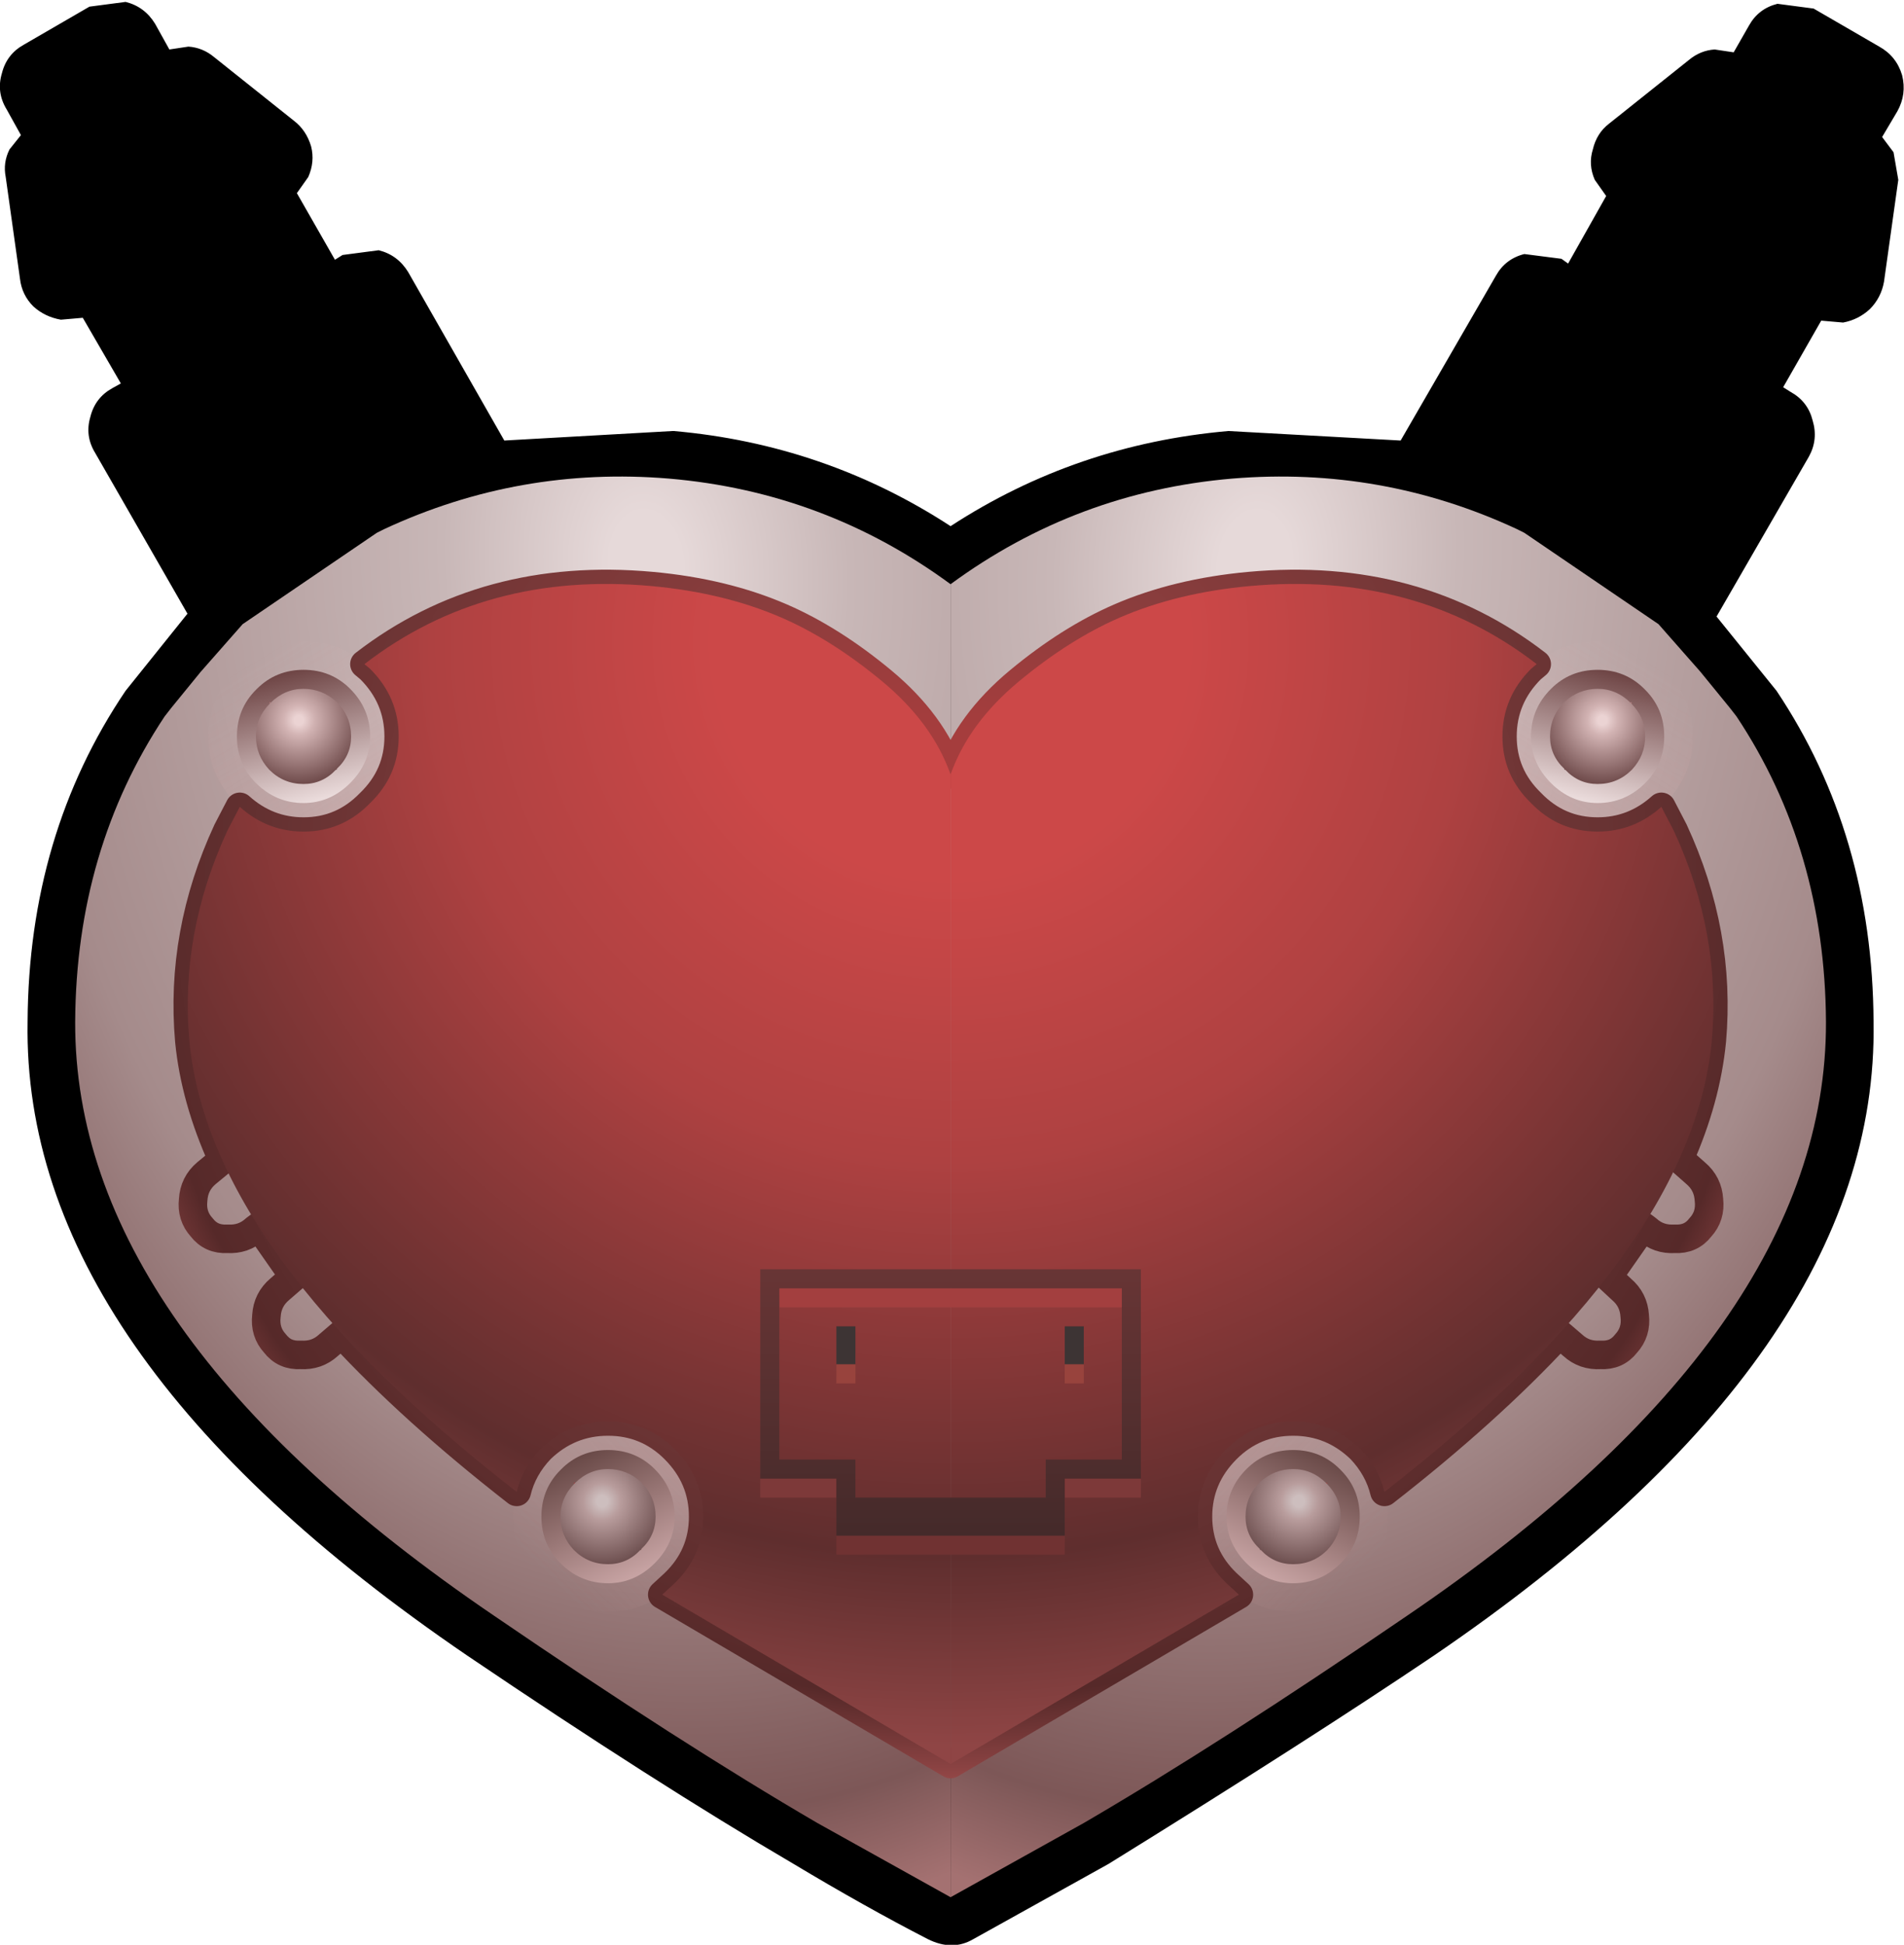 <?xml version="1.0" encoding="UTF-8" standalone="no"?>
<svg xmlns:xlink="http://www.w3.org/1999/xlink" height="102.2px" width="100.05px" xmlns="http://www.w3.org/2000/svg">
  <g transform="matrix(1.0, 0.0, 0.0, 1.0, 49.95, 49.7)">
    <path d="M34.6 -43.2 L38.8 -46.55 Q39.4 -47.05 40.15 -47.1 L41.15 -46.95 41.95 -48.35 Q42.45 -49.25 43.45 -49.5 L45.35 -49.25 48.8 -47.25 Q49.7 -46.75 50.0 -45.75 50.25 -44.75 49.75 -43.85 L48.95 -42.5 49.55 -41.7 49.8 -40.25 49.05 -34.9 Q48.9 -34.05 48.3 -33.45 47.7 -32.9 46.9 -32.75 L45.75 -32.85 43.75 -29.35 44.15 -29.1 Q45.05 -28.6 45.3 -27.6 45.6 -26.6 45.1 -25.7 L40.25 -17.3 43.4 -13.4 Q48.45 -5.85 48.5 4.0 48.8 21.35 25.4 37.3 18.8 41.75 8.3 48.25 L1.2 52.2 Q0.1 52.85 -1.2 52.2 -4.5 50.5 -8.25 48.25 -15.5 44.0 -25.4 37.3 -48.8 21.35 -48.5 4.0 -48.45 -5.85 -43.35 -13.4 L-40.1 -17.45 -44.95 -25.9 Q-45.5 -26.8 -45.2 -27.8 -44.95 -28.8 -44.05 -29.3 L-43.6 -29.55 -45.6 -33.0 -46.75 -32.9 Q-47.6 -33.05 -48.2 -33.6 -48.8 -34.2 -48.9 -35.05 L-49.65 -40.4 Q-49.8 -41.15 -49.45 -41.85 L-48.85 -42.6 -49.6 -43.95 Q-50.15 -44.85 -49.85 -45.85 -49.6 -46.85 -48.7 -47.35 L-45.25 -49.35 -43.35 -49.6 Q-42.35 -49.35 -41.8 -48.45 L-41.05 -47.1 -40.05 -47.25 Q-39.3 -47.2 -38.7 -46.7 L-34.5 -43.35 Q-33.85 -42.85 -33.6 -42.0 -33.4 -41.2 -33.75 -40.4 L-34.35 -39.55 -32.35 -36.05 -31.95 -36.3 -30.05 -36.55 Q-29.05 -36.3 -28.5 -35.4 L-23.45 -26.55 -14.6 -27.05 -14.55 -27.05 Q-6.6 -26.35 0.0 -22.05 6.6 -26.35 14.6 -27.05 L23.65 -26.55 28.65 -35.2 Q29.15 -36.1 30.15 -36.35 L32.1 -36.1 32.45 -35.85 34.45 -39.4 33.85 -40.25 Q33.5 -41.05 33.75 -41.85 33.95 -42.7 34.6 -43.2" fill="#000000" fill-rule="evenodd" stroke="none"/>
    <path d="M0.0 -19.0 Q6.6 -23.85 14.8 -24.55 22.65 -25.2 29.75 -21.9 L30.15 -21.7 37.2 -16.9 39.4 -14.4 40.95 -12.5 41.3 -12.05 Q45.95 -5.05 46.0 4.0 46.05 20.2 24.0 35.2 14.2 41.9 7.0 46.1 L0.0 50.0 0.0 -19.0" fill="url(#gradient0)" fill-rule="evenodd" stroke="none"/>
    <path d="M0.0 -19.0 L0.0 50.0 -7.0 46.1 Q-14.2 41.9 -24.0 35.2 -46.05 20.2 -46.0 4.0 -45.95 -5.05 -41.3 -12.05 L-40.95 -12.5 -39.4 -14.4 -37.2 -16.9 -30.15 -21.7 -29.75 -21.9 Q-22.65 -25.2 -14.8 -24.55 -6.6 -23.85 0.0 -19.0" fill="url(#gradient1)" fill-rule="evenodd" stroke="none"/>
    <path d="M37.55 -14.55 Q39.0 -13.05 39.0 -11.0 39.0 -8.95 37.55 -7.5 36.05 -6.0 34.0 -6.0 31.95 -6.0 30.5 -7.5 29.0 -8.95 29.0 -11.0 29.0 -13.05 30.5 -14.55 31.95 -16.0 34.0 -16.0 36.05 -16.0 37.55 -14.55" fill="url(#gradient2)" fill-rule="evenodd" stroke="none"/>
    <path d="M-30.5 -7.5 Q-31.95 -6.0 -34.0 -6.0 -36.05 -6.0 -37.55 -7.5 -39.0 -8.95 -39.0 -11.0 -39.0 -13.05 -37.55 -14.55 -36.05 -16.0 -34.0 -16.0 -31.95 -16.0 -30.5 -14.55 -29.0 -13.05 -29.0 -11.0 -29.0 -8.95 -30.5 -7.5" fill="url(#gradient3)" fill-rule="evenodd" stroke="none"/>
    <path d="M-13.0 30.0 Q-13.0 32.05 -14.5 33.5 -15.95 35.0 -18.0 35.0 -20.05 35.0 -21.55 33.5 -23.0 32.05 -23.0 30.0 -23.0 27.95 -21.55 26.45 -20.05 25.0 -18.0 25.0 -15.95 25.0 -14.5 26.45 -13.0 27.95 -13.0 30.0" fill="url(#gradient4)" fill-rule="evenodd" stroke="none"/>
    <path d="M13.0 30.0 Q13.0 27.95 14.5 26.45 15.95 25.0 18.0 25.0 20.05 25.0 21.55 26.45 23.0 27.95 23.0 30.0 23.0 32.05 21.55 33.5 20.05 35.0 18.0 35.0 15.95 35.0 14.5 33.5 13.0 32.05 13.0 30.0" fill="url(#gradient5)" fill-rule="evenodd" stroke="none"/>
    <path d="M-34.0 -14.5 Q-32.55 -14.5 -31.55 -13.5 -30.5 -12.45 -30.5 -11.0 -30.5 -9.6 -31.55 -8.55 -32.6 -7.5 -34.0 -7.5 -35.45 -7.5 -36.5 -8.55 -37.5 -9.55 -37.5 -11.0 -37.5 -12.45 -36.5 -13.45 L-36.45 -13.5 Q-35.45 -14.5 -34.0 -14.5" fill="url(#gradient6)" fill-rule="evenodd" stroke="none"/>
    <path d="M-21.5 30.0 Q-21.5 28.55 -20.5 27.55 L-20.45 27.5 Q-19.45 26.5 -18.0 26.5 -16.55 26.5 -15.55 27.5 -14.5 28.55 -14.5 30.0 -14.5 31.4 -15.55 32.45 -16.6 33.5 -18.0 33.5 -19.45 33.5 -20.5 32.45 -21.5 31.45 -21.5 30.0" fill="url(#gradient7)" fill-rule="evenodd" stroke="none"/>
    <path d="M31.55 -13.5 Q32.55 -14.5 34.0 -14.5 35.45 -14.5 36.45 -13.5 L36.5 -13.45 Q37.5 -12.45 37.5 -11.0 37.5 -9.55 36.5 -8.55 35.45 -7.5 34.0 -7.5 32.6 -7.5 31.55 -8.55 30.5 -9.6 30.5 -11.0 30.5 -12.45 31.55 -13.5" fill="url(#gradient8)" fill-rule="evenodd" stroke="none"/>
    <path d="M14.5 30.0 Q14.5 28.55 15.55 27.5 16.55 26.5 18.0 26.5 19.45 26.5 20.45 27.5 L20.5 27.55 Q21.5 28.55 21.5 30.0 21.5 31.45 20.5 32.45 19.45 33.5 18.0 33.5 16.6 33.5 15.55 32.45 14.5 31.4 14.5 30.0" fill="url(#gradient9)" fill-rule="evenodd" stroke="none"/>
    <path d="M35.8 -12.75 L35.8 -12.8 35.8 -12.75" fill="url(#gradient10)" fill-rule="evenodd" stroke="none"/>
    <path d="M19.8 28.25 L19.8 28.2 19.8 28.25" fill="url(#gradient11)" fill-rule="evenodd" stroke="none"/>
    <path d="M-19.75 28.25 L-19.8 28.25 -19.75 28.2 -19.75 28.25" fill="url(#gradient12)" fill-rule="evenodd" stroke="none"/>
    <path d="M-35.75 -12.75 L-35.8 -12.75 -35.75 -12.8 -35.75 -12.75" fill="url(#gradient13)" fill-rule="evenodd" stroke="none"/>
    <path d="M-35.75 -12.75 Q-35.0 -13.5 -34.0 -13.5 -33.0 -13.5 -32.25 -12.8 -31.5 -12.05 -31.5 -11.0 -31.5 -10.0 -32.25 -9.3 L-32.25 -9.25 -32.3 -9.25 Q-33.0 -8.5 -34.0 -8.5 -35.05 -8.5 -35.8 -9.25 -36.5 -10.0 -36.5 -11.0 -36.5 -12.0 -35.75 -12.75" fill="url(#gradient14)" fill-rule="evenodd" stroke="none"/>
    <path d="M32.25 -12.8 Q33.0 -13.5 34.0 -13.5 35.0 -13.5 35.75 -12.75 36.5 -12.0 36.5 -11.0 36.5 -10.0 35.8 -9.25 35.05 -8.5 34.0 -8.5 33.0 -8.5 32.3 -9.25 L32.25 -9.25 32.25 -9.3 Q31.5 -10.0 31.5 -11.0 31.5 -12.05 32.25 -12.8" fill="url(#gradient15)" fill-rule="evenodd" stroke="none"/>
    <path d="M35.75 -12.8 L35.8 -12.75 35.75 -12.75 35.75 -12.8" fill="url(#gradient16)" fill-rule="evenodd" stroke="none"/>
    <path d="M19.75 28.25 L19.75 28.2 19.8 28.25 19.75 28.25" fill="url(#gradient17)" fill-rule="evenodd" stroke="none"/>
    <path d="M-19.75 28.25 Q-19.0 27.5 -18.0 27.5 -17.0 27.5 -16.25 28.2 -15.5 28.95 -15.5 30.0 -15.5 31.0 -16.25 31.7 L-16.25 31.75 -16.3 31.75 Q-17.0 32.5 -18.0 32.5 -19.05 32.5 -19.8 31.75 -20.5 31.0 -20.5 30.0 -20.5 29.0 -19.75 28.25" fill="url(#gradient18)" fill-rule="evenodd" stroke="none"/>
    <path d="M15.5 30.0 Q15.5 28.95 16.25 28.2 17.0 27.5 18.0 27.5 19.0 27.5 19.75 28.25 20.5 29.0 20.5 30.0 20.5 31.0 19.8 31.75 19.05 32.5 18.0 32.5 17.0 32.5 16.3 31.75 L16.25 31.75 16.25 31.7 Q15.5 31.0 15.5 30.0" fill="url(#gradient19)" fill-rule="evenodd" stroke="none"/>
    <path d="M0.0 -9.0 Q-0.95 -11.7 -3.6 -13.9 -6.25 -16.1 -8.9 -17.25 -11.9 -18.55 -15.7 -18.9 -24.45 -19.7 -30.8 -14.8 L-30.5 -14.55 Q-29.0 -13.05 -29.0 -11.0 -29.0 -8.95 -30.5 -7.5 -31.95 -6.0 -34.0 -6.0 -35.9 -6.0 -37.35 -7.3 L-38.0 -6.05 Q-40.5 -0.65 -40.0 5.0 -39.7 8.05 -38.25 11.25 L-39.1 11.95 Q-39.75 12.5 -39.8 13.35 -39.9 14.2 -39.35 14.8 -38.85 15.45 -38.0 15.4 -37.15 15.45 -36.55 14.9 L-36.35 14.75 -34.5 17.4 -35.25 18.05 Q-35.9 18.6 -35.95 19.45 -36.05 20.3 -35.5 20.9 -35.0 21.55 -34.15 21.5 -33.3 21.55 -32.7 21.0 L-32.0 20.4 Q-28.25 24.45 -22.8 28.7 -22.5 27.45 -21.55 26.45 -20.05 25.0 -18.0 25.0 -15.95 25.0 -14.5 26.45 -13.0 27.95 -13.0 30.0 -13.0 32.05 -14.5 33.5 L-15.15 34.1 0.0 43.0 15.15 34.1 14.5 33.5 Q13.0 32.05 13.0 30.0 13.0 27.95 14.5 26.45 15.95 25.0 18.0 25.0 20.05 25.0 21.55 26.45 22.5 27.45 22.8 28.7 28.25 24.45 32.0 20.4 L32.7 21.0 Q33.3 21.55 34.15 21.5 35.0 21.55 35.5 20.9 36.05 20.3 35.95 19.45 35.9 18.6 35.25 18.05 L34.55 17.4 36.4 14.75 36.6 14.9 Q37.2 15.45 38.05 15.4 38.9 15.45 39.4 14.8 39.95 14.2 39.85 13.35 39.8 12.5 39.15 11.95 L38.3 11.2 Q39.7 8.05 40.0 5.0 40.5 -0.65 38.0 -6.05 L37.35 -7.3 Q35.9 -6.0 34.0 -6.0 31.95 -6.0 30.5 -7.5 29.0 -8.95 29.0 -11.0 29.0 -13.05 30.5 -14.55 L30.8 -14.8 Q24.45 -19.7 15.7 -18.9 11.9 -18.55 8.9 -17.25 6.25 -16.1 3.6 -13.9 0.95 -11.7 0.0 -9.0 Z" fill="none" stroke="url(#gradient20)" stroke-linecap="round" stroke-linejoin="round" stroke-width="1.5"/>
    <path d="M0.0 -9.0 L0.0 43.0 -15.15 34.1 -14.5 33.5 Q-13.0 32.05 -13.0 30.0 -13.0 27.95 -14.5 26.45 -15.95 25.0 -18.0 25.0 -20.05 25.0 -21.55 26.45 -22.5 27.45 -22.8 28.7 -38.95 16.15 -40.0 5.0 -40.5 -0.65 -38.0 -6.05 L-37.35 -7.3 Q-35.9 -6.0 -34.0 -6.0 -31.95 -6.0 -30.5 -7.5 -29.0 -8.95 -29.0 -11.0 -29.0 -13.05 -30.5 -14.55 L-30.8 -14.8 Q-24.45 -19.7 -15.7 -18.9 -11.9 -18.55 -8.9 -17.25 -6.25 -16.1 -3.6 -13.9 -0.95 -11.7 0.0 -9.0" fill="url(#gradient21)" fill-rule="evenodd" stroke="none"/>
    <path d="M0.0 -9.0 Q0.95 -11.7 3.6 -13.9 6.25 -16.1 8.9 -17.25 11.9 -18.55 15.7 -18.9 24.45 -19.7 30.8 -14.8 L30.5 -14.55 Q29.0 -13.05 29.0 -11.0 29.0 -8.95 30.5 -7.5 31.95 -6.0 34.0 -6.0 35.9 -6.0 37.35 -7.3 L38.0 -6.05 Q40.5 -0.65 40.0 5.0 38.95 16.15 22.8 28.7 22.5 27.45 21.55 26.45 20.05 25.0 18.0 25.0 15.95 25.0 14.5 26.45 13.0 27.95 13.0 30.0 13.0 32.05 14.5 33.5 L15.15 34.1 0.0 43.0 0.0 -9.0" fill="url(#gradient22)" fill-rule="evenodd" stroke="none"/>
    <path d="M6.0 22.0 L6.0 20.0 7.0 20.0 7.0 22.0 6.0 22.0 M-6.0 22.0 L-6.0 20.0 -5.0 20.0 -5.0 22.0 -6.0 22.0" fill="#3d3434" fill-rule="evenodd" stroke="none"/>
    <path d="M-9.0 19.0 L-9.0 18.0 9.0 18.0 9.0 19.0 -9.0 19.0" fill="#a33f3f" fill-rule="evenodd" stroke="none"/>
    <path d="M6.0 31.0 L6.0 32.0 -6.0 32.0 -6.0 31.0 6.0 31.0" fill="#703232" fill-rule="evenodd" stroke="none"/>
    <path d="M10.0 28.0 L10.0 29.0 6.0 29.0 6.0 28.0 10.0 28.0 M-6.0 29.0 L-10.0 29.0 -10.0 28.0 -6.0 28.0 -6.0 29.0" fill="#7d3939" fill-rule="evenodd" stroke="none"/>
    <path d="M7.0 22.0 L7.0 23.0 6.0 23.0 6.0 22.0 7.0 22.0 M-5.0 22.0 L-5.0 23.0 -6.0 23.0 -6.0 22.0 -5.0 22.0" fill="#98433d" fill-rule="evenodd" stroke="none"/>
    <path d="M9.0 19.0 L9.0 18.0 -9.0 18.0 -9.0 19.0 -9.0 27.0 -5.0 27.0 -5.0 29.0 5.0 29.0 5.0 27.0 9.0 27.0 9.0 19.0 M10.0 28.0 L6.0 28.0 6.0 29.0 6.0 31.0 -6.0 31.0 -6.0 29.0 -6.0 28.0 -10.0 28.0 -10.0 17.0 10.0 17.0 10.0 28.0" fill="url(#gradient23)" fill-rule="evenodd" stroke="none"/>
  </g>
  <defs>
    <radialGradient cx="0" cy="0" gradientTransform="matrix(-0.059, -0.005, -0.007, 0.087, 16.0, -20.0)" gradientUnits="userSpaceOnUse" id="gradient0" r="819.2" spreadMethod="pad">
      <stop offset="0.039" stop-color="#e6d9d9"/>
      <stop offset="0.22" stop-color="#c8b7b7"/>
      <stop offset="0.678" stop-color="#a58b8b"/>
      <stop offset="0.918" stop-color="#7d5757"/>
      <stop offset="1.0" stop-color="#a47171"/>
    </radialGradient>
    <radialGradient cx="0" cy="0" gradientTransform="matrix(0.059, -0.005, 0.007, 0.087, -16.0, -20.0)" gradientUnits="userSpaceOnUse" id="gradient1" r="819.2" spreadMethod="pad">
      <stop offset="0.039" stop-color="#e6d9d9"/>
      <stop offset="0.22" stop-color="#c8b7b7"/>
      <stop offset="0.678" stop-color="#a58b8b"/>
      <stop offset="0.918" stop-color="#7d5757"/>
      <stop offset="1.0" stop-color="#a47171"/>
    </radialGradient>
    <linearGradient gradientTransform="matrix(-0.003, 0.005, 0.005, 0.003, 34.0, -11.0)" gradientUnits="userSpaceOnUse" id="gradient2" spreadMethod="pad" x1="-819.2" x2="819.2">
      <stop offset="0.0" stop-color="#fdc8c8" stop-opacity="0.0"/>
      <stop offset="1.0" stop-color="#fbb5b5" stop-opacity="0.153"/>
    </linearGradient>
    <linearGradient gradientTransform="matrix(0.003, 0.005, -0.005, 0.003, -34.0, -11.0)" gradientUnits="userSpaceOnUse" id="gradient3" spreadMethod="pad" x1="-819.2" x2="819.2">
      <stop offset="0.0" stop-color="#fdc8c8" stop-opacity="0.0"/>
      <stop offset="1.0" stop-color="#fbb5b5" stop-opacity="0.153"/>
    </linearGradient>
    <linearGradient gradientTransform="matrix(0.004, -0.004, 0.004, 0.004, -18.0, 30.0)" gradientUnits="userSpaceOnUse" id="gradient4" spreadMethod="pad" x1="-819.2" x2="819.2">
      <stop offset="0.016" stop-color="#fdc8c8" stop-opacity="0.0"/>
      <stop offset="1.0" stop-color="#fbb5b5" stop-opacity="0.153"/>
    </linearGradient>
    <linearGradient gradientTransform="matrix(-0.004, -0.004, -0.004, 0.004, 18.0, 30.0)" gradientUnits="userSpaceOnUse" id="gradient5" spreadMethod="pad" x1="-819.2" x2="819.2">
      <stop offset="0.016" stop-color="#fdc8c8" stop-opacity="0.0"/>
      <stop offset="1.0" stop-color="#fbb5b5" stop-opacity="0.153"/>
    </linearGradient>
    <linearGradient gradientTransform="matrix(0.001, 0.004, -0.004, 0.001, -34.0, -11.0)" gradientUnits="userSpaceOnUse" id="gradient6" spreadMethod="pad" x1="-819.2" x2="819.2">
      <stop offset="0.0" stop-color="#704747"/>
      <stop offset="1.0" stop-color="#eadbdb"/>
    </linearGradient>
    <linearGradient gradientTransform="matrix(0.002, 0.004, -0.004, 0.002, -18.0, 30.0)" gradientUnits="userSpaceOnUse" id="gradient7" spreadMethod="pad" x1="-819.2" x2="819.2">
      <stop offset="0.016" stop-color="#694947"/>
      <stop offset="1.0" stop-color="#caa6a6"/>
    </linearGradient>
    <linearGradient gradientTransform="matrix(-0.001, 0.004, 0.004, 0.001, 34.0, -11.0)" gradientUnits="userSpaceOnUse" id="gradient8" spreadMethod="pad" x1="-819.2" x2="819.2">
      <stop offset="0.0" stop-color="#704747"/>
      <stop offset="1.0" stop-color="#eadbdb"/>
    </linearGradient>
    <linearGradient gradientTransform="matrix(-0.002, 0.004, 0.004, 0.002, 18.0, 30.0)" gradientUnits="userSpaceOnUse" id="gradient9" spreadMethod="pad" x1="-819.2" x2="819.2">
      <stop offset="0.016" stop-color="#694947"/>
      <stop offset="1.0" stop-color="#caa6a6"/>
    </linearGradient>
    <linearGradient gradientTransform="matrix(0.004, 0.0, 0.0, 0.004, 34.0, -11.0)" gradientUnits="userSpaceOnUse" id="gradient10" spreadMethod="pad" x1="-819.2" x2="819.2">
      <stop offset="0.0" stop-color="#fdc8c8" stop-opacity="0.0"/>
      <stop offset="1.0" stop-color="#fbb5b5" stop-opacity="0.153"/>
    </linearGradient>
    <linearGradient gradientTransform="matrix(0.004, 0.0, 0.0, 0.004, 18.0, 30.0)" gradientUnits="userSpaceOnUse" id="gradient11" spreadMethod="pad" x1="-819.2" x2="819.2">
      <stop offset="0.0" stop-color="#fdc8c8" stop-opacity="0.0"/>
      <stop offset="1.0" stop-color="#fbb5b5" stop-opacity="0.153"/>
    </linearGradient>
    <linearGradient gradientTransform="matrix(0.002, 0.004, -0.004, 0.002, -18.0, 30.0)" gradientUnits="userSpaceOnUse" id="gradient12" spreadMethod="pad" x1="-819.2" x2="819.2">
      <stop offset="0.016" stop-color="#b90606"/>
      <stop offset="1.0" stop-color="#fec0c0"/>
    </linearGradient>
    <linearGradient gradientTransform="matrix(-9.0E-4, -0.004, 0.004, -9.0E-4, -34.0, -11.0)" gradientUnits="userSpaceOnUse" id="gradient13" spreadMethod="pad" x1="-819.2" x2="819.2">
      <stop offset="0.0" stop-color="#b90606"/>
      <stop offset="1.0" stop-color="#fec0c0"/>
    </linearGradient>
    <radialGradient cx="0" cy="0" gradientTransform="matrix(0.004, 0.0, 0.0, 0.004, -34.25, -11.85)" gradientUnits="userSpaceOnUse" id="gradient14" r="819.2" spreadMethod="pad">
      <stop offset="0.075" stop-color="#ebd3d3"/>
      <stop offset="0.243" stop-color="#d2b3b3"/>
      <stop offset="1.0" stop-color="#724e4e"/>
    </radialGradient>
    <radialGradient cx="0" cy="0" gradientTransform="matrix(-0.004, 0.0, 0.0, 0.004, 34.25, -11.85)" gradientUnits="userSpaceOnUse" id="gradient15" r="819.2" spreadMethod="pad">
      <stop offset="0.075" stop-color="#ebd3d3"/>
      <stop offset="0.243" stop-color="#d2b3b3"/>
      <stop offset="1.0" stop-color="#724e4e"/>
    </radialGradient>
    <linearGradient gradientTransform="matrix(9.0E-4, -0.004, -0.004, -9.0E-4, 34.0, -11.0)" gradientUnits="userSpaceOnUse" id="gradient16" spreadMethod="pad" x1="-819.2" x2="819.2">
      <stop offset="0.0" stop-color="#b90606"/>
      <stop offset="1.0" stop-color="#fec0c0"/>
    </linearGradient>
    <linearGradient gradientTransform="matrix(-0.002, 0.004, 0.004, 0.002, 18.0, 30.0)" gradientUnits="userSpaceOnUse" id="gradient17" spreadMethod="pad" x1="-819.2" x2="819.2">
      <stop offset="0.016" stop-color="#b90606"/>
      <stop offset="1.0" stop-color="#fec0c0"/>
    </linearGradient>
    <radialGradient cx="0" cy="0" gradientTransform="matrix(0.004, 0.0, 0.0, 0.004, -18.3, 29.2)" gradientUnits="userSpaceOnUse" id="gradient18" r="819.2" spreadMethod="pad">
      <stop offset="0.09" stop-color="#cdbebe"/>
      <stop offset="0.298" stop-color="#b89c9c"/>
      <stop offset="1.0" stop-color="#6f5151"/>
    </radialGradient>
    <radialGradient cx="0" cy="0" gradientTransform="matrix(-0.004, 0.0, 0.0, 0.004, 18.3, 29.2)" gradientUnits="userSpaceOnUse" id="gradient19" r="819.2" spreadMethod="pad">
      <stop offset="0.09" stop-color="#cdbebe"/>
      <stop offset="0.298" stop-color="#b89c9c"/>
      <stop offset="1.0" stop-color="#6f5151"/>
    </radialGradient>
    <radialGradient cx="0" cy="0" gradientTransform="matrix(0.058, 0.0, 0.0, 0.059, 0.0, -4.2)" gradientUnits="userSpaceOnUse" id="gradient20" r="819.2" spreadMethod="pad">
      <stop offset="0.149" stop-color="#a53d3d"/>
      <stop offset="0.357" stop-color="#8a3d3d"/>
      <stop offset="0.725" stop-color="#683333"/>
      <stop offset="0.906" stop-color="#562929"/>
      <stop offset="1.0" stop-color="#984949"/>
    </radialGradient>
    <radialGradient cx="0" cy="0" gradientTransform="matrix(-0.081, 0.0, 0.0, 0.081, 0.0, -16.0)" gradientUnits="userSpaceOnUse" id="gradient21" r="819.2" spreadMethod="pad">
      <stop offset="0.188" stop-color="#cc4848"/>
      <stop offset="0.412" stop-color="#ae4141"/>
      <stop offset="0.725" stop-color="#5f2e2e"/>
      <stop offset="0.875" stop-color="#8f4545"/>
    </radialGradient>
    <radialGradient cx="0" cy="0" gradientTransform="matrix(0.081, 0.0, 0.0, 0.081, 0.0, -16.0)" gradientUnits="userSpaceOnUse" id="gradient22" r="819.2" spreadMethod="pad">
      <stop offset="0.188" stop-color="#cc4848"/>
      <stop offset="0.412" stop-color="#ae4141"/>
      <stop offset="0.725" stop-color="#5f2e2e"/>
      <stop offset="0.875" stop-color="#8f4545"/>
    </radialGradient>
    <linearGradient gradientTransform="matrix(0.0, -0.01, 0.009, 0.0, 0.0, 24.0)" gradientUnits="userSpaceOnUse" id="gradient23" spreadMethod="pad" x1="-819.2" x2="819.2">
      <stop offset="0.0" stop-color="#412929"/>
      <stop offset="1.0" stop-color="#6b3636"/>
    </linearGradient>
  </defs>
</svg>

